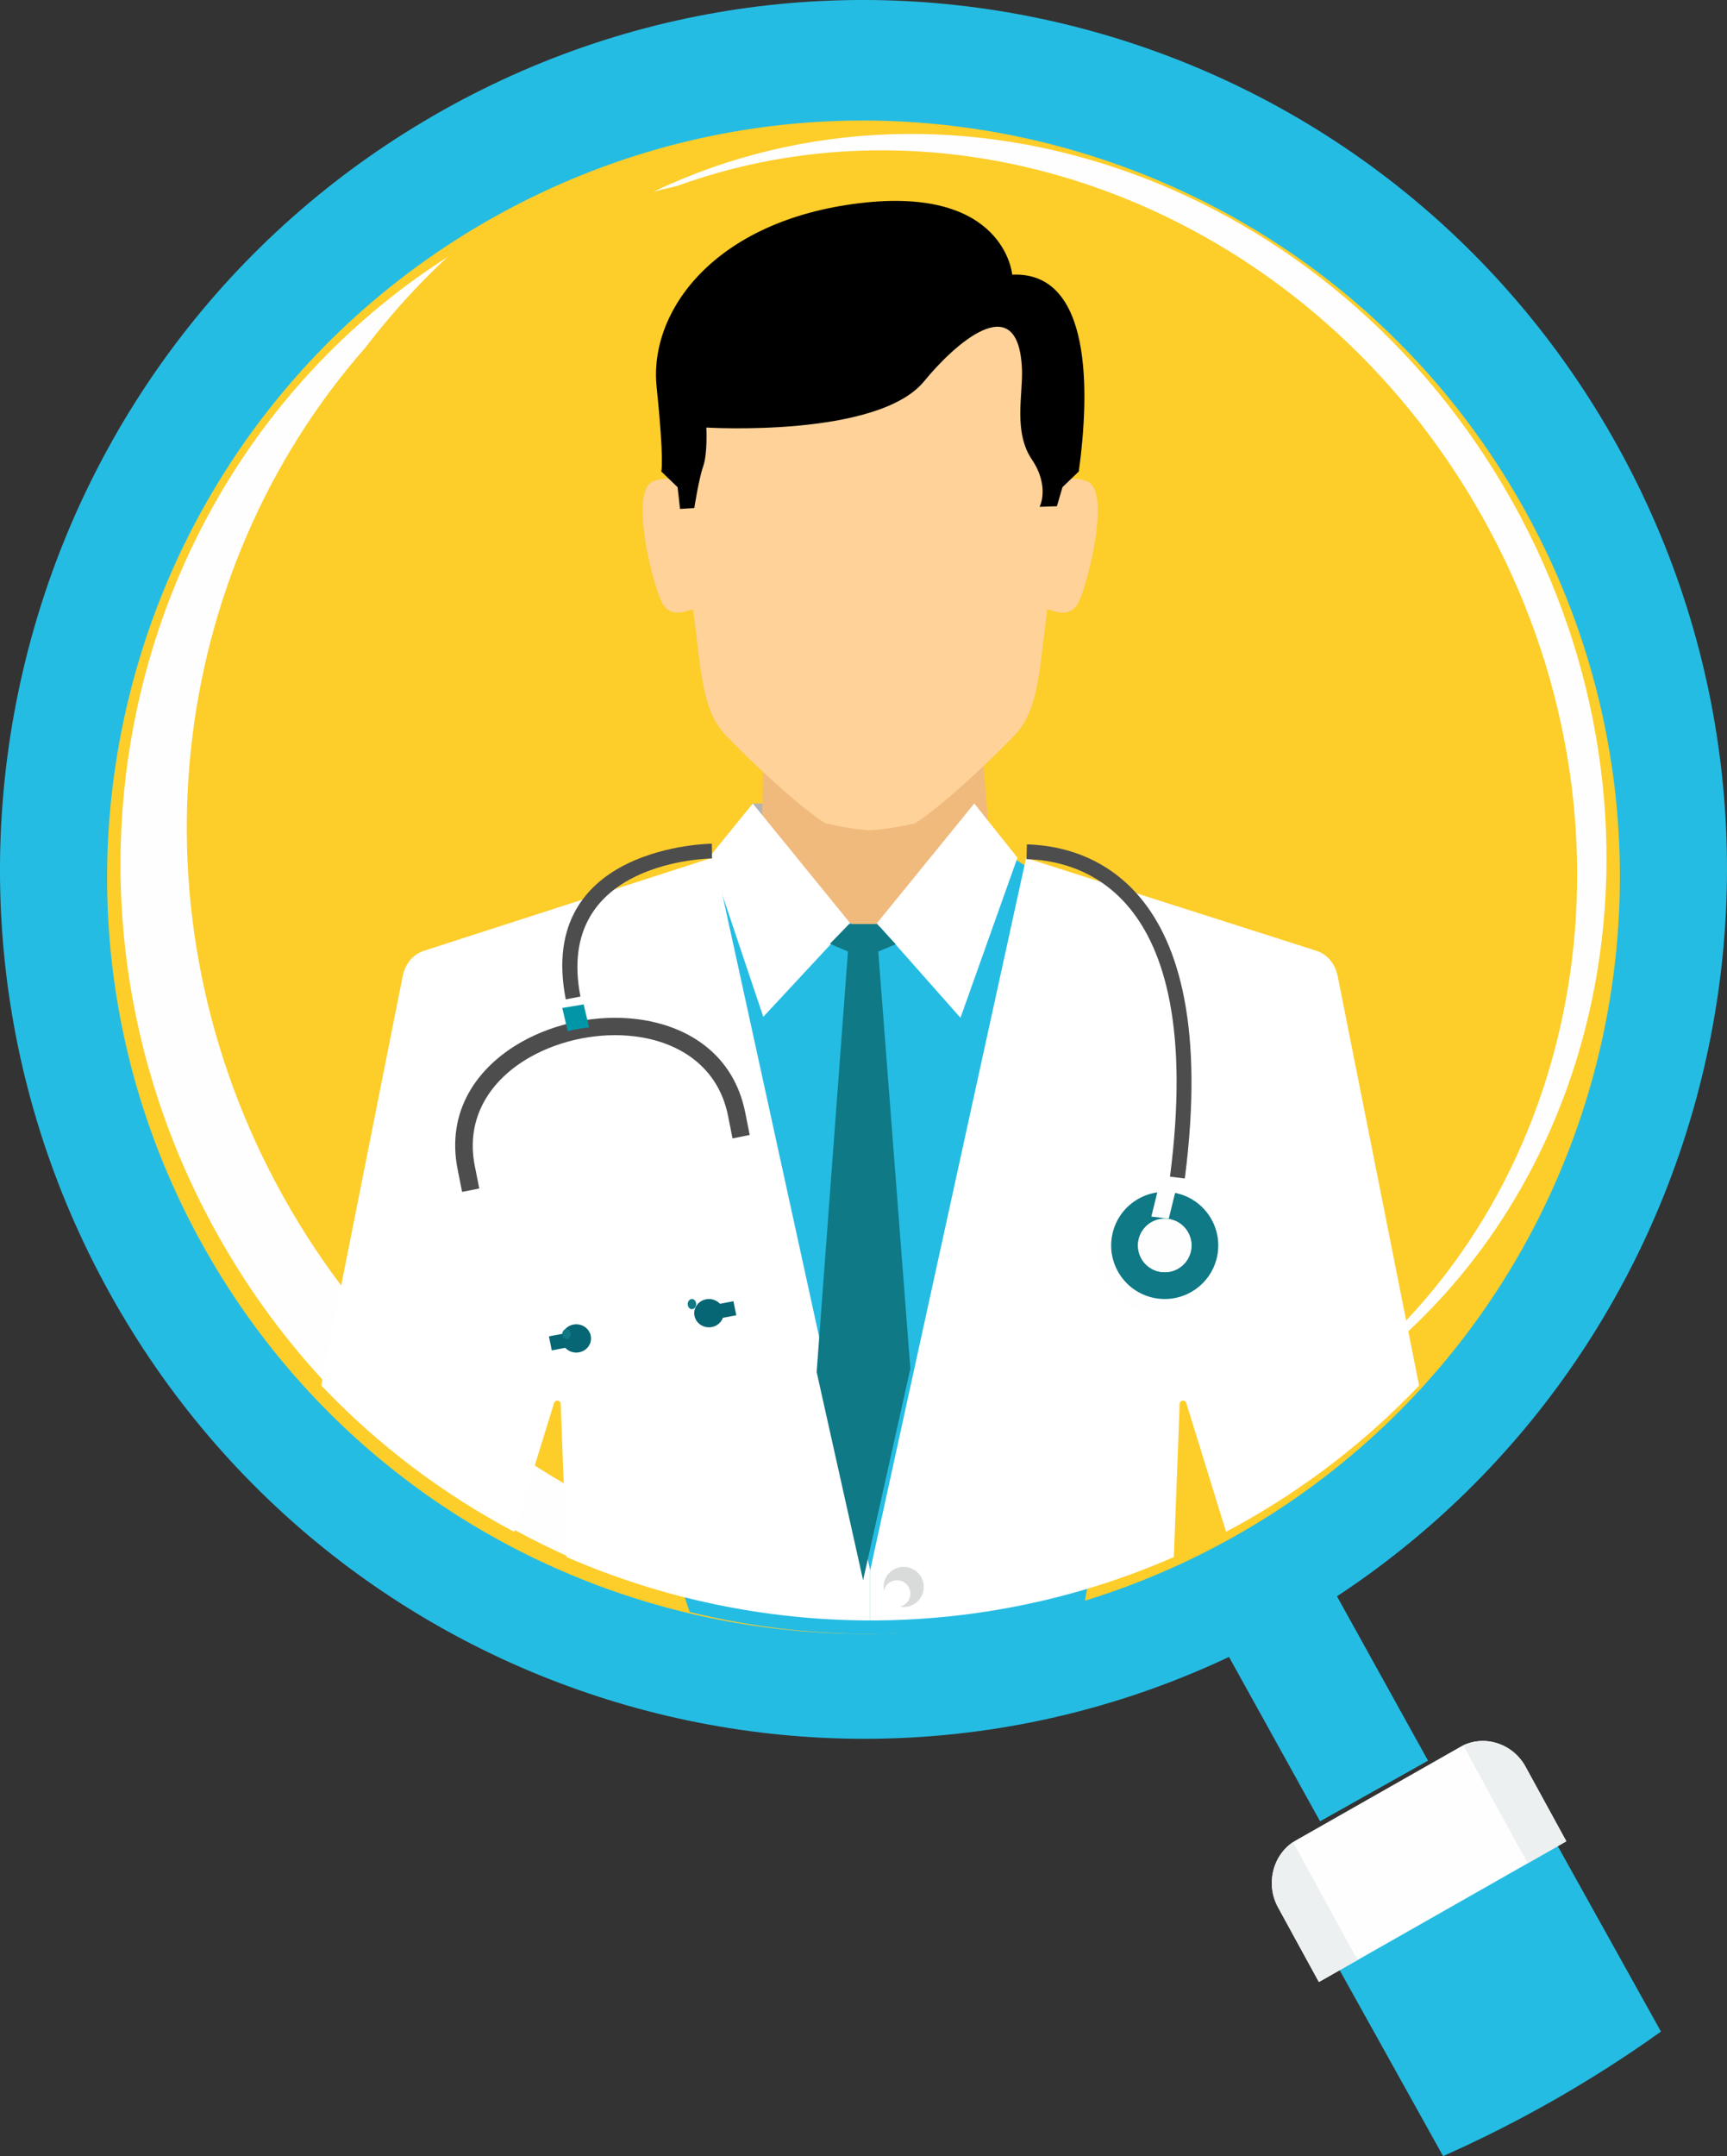 <svg height="161" viewBox="0 0 129 161" width="129" xmlns="http://www.w3.org/2000/svg"><rect x="0" y="0" width="129" height="161" fill="#333333" stroke="none"/><g fill="none" transform=""><g fill="#25bce3"><path d="m99.65 118.808 7.018 12.664-8.065 4.528-7.018-12.664c1.352-.721 2.705-1.459 4.058-2.219 1.353-.76 2.687-1.529 4.007-2.31z"/><path d="m33.084 8.233c31.104-17.462 70.386-6.238 87.736 25.068 17.349 31.306 6.198 70.843-24.906 88.305-31.104 17.462-70.384 6.239-87.734-25.067-17.35-31.306-6.2-70.844 24.904-88.305z"/></g><path d="m36.982 16.165c27.246-15.197 61.655-5.43 76.852 21.816 15.198 27.246 5.43 61.655-21.815 76.852-27.247 15.198-61.655 5.43-76.853-21.815-15.197-27.246-5.43-61.656 21.817-76.854z" fill="#fdcd2a"/><path d="m124.067 151.702-8.365-15.029c-.863-1.551-2.814-2.127-4.318-1.287l-10.864 6.074c-1.502.84-2.034 2.813-1.175 4.358l8.449 15.182c5.755-2.556 11.204-5.676 16.273-9.298z" fill="#25bce3"/><path d="m117 137.493-3.048-5.569c-.975-1.781-3.173-2.448-4.879-1.478l-12.277 6.978c-1.704.969-2.303 3.227-1.329 5.007l3.049 5.57z" fill="#fefefe"/><path d="m117 137.493-3.048-5.57c-.933-1.706-2.988-2.388-4.659-1.593l4.819 8.804zm-20.415.062c-1.541 1.029-2.051 3.17-1.118 4.875l3.049 5.57 2.887-1.641z" fill="#ecf0f1"/><g fill="#fefefe" transform="translate(9 10)"><path d="m78.355 105.842c-25.469 12.233-56.753 2.061-71.131-23.702-14.379-25.763-6.604-57.71 17.193-72.941-2.24 2.082-4.275 4.336-6.103 6.729-14.792 16.815-17.983 42.229-6.138 63.451 11.844 21.221 35.157 31.861 57.244 28.117 2.998-.296 5.986-.844 8.935-1.654z"/><path d="m89.998 94.234c21.019-13.546 27.364-42.774 13.985-66.745-13.378-23.971-41.595-33.931-64.172-23.174.575-.151 1.154-.29 1.731-.418 21.832-7.931 47.636 2.211 60.25 24.814 12.614 22.601 7.692 49.873-10.53 64.272-.414.424-.835.842-1.265 1.251z"/></g><path d="m56.137 60h16.771l.092 1.183-8.196 12.817-8.804-12.944z" fill="#b3b3b3"/><path d="m57.027 56.367-.145 7.063-11.882 6.552v24.018h20.001 19.999v-24.018l-11.042-6.922-.606-7.06z" fill="#f0ba7d"/><path d="m51.272 36.711s-.679-1.505-2.504-.758c-1.824.745.083 8.178.779 9.214.697 1.036 1.818.378 2.227.338.581 4.431.632 7.485 2.394 9.352 1.667 1.77 5.486 5.375 7.497 6.632 1.363.289 2.378.46 3.334.511.956-.051 1.973-.222 3.335-.511 2.011-1.257 5.83-4.863 7.497-6.632 1.761-1.868 1.813-4.922 2.393-9.352.409.04 1.53.699 2.227-.338.698-1.037 2.605-8.469.779-9.214-1.825-.746-2.504.758-2.504.758s1.803-5.836-1.402-11.581c-2.197-3.938-7.208-5.981-12.325-6.13-5.118.15-10.128 2.192-12.325 6.13-3.205 5.746-1.402 11.581-1.402 11.581z" fill="#fed298"/><path d="m50.648 66.208 2.841-1.127 2.289-2.073 8.083 6.178h2.013l8.086-6.186 5.129 3.208 8.912 15.266-6.976 38.141c-9.766 2.959-19.951 3.11-29.511.755l-12.513-37.677z" fill="#25bce3"/><g fill="#fff" transform="translate(53 60)"><path d="m23 4.046-3.226-4.046-7.276 8.944 6.245 7.056z"/><path d="m0 3.974 3.231-3.974 7.277 8.944-6.493 6.984z"/></g><g fill="#fff" transform="translate(24 64)"><path d="m29.348 0-21.662 6.99c-.881.284-1.434 1.027-1.613 1.929l-6.073 30.541c4.233 4.457 9.115 8.122 14.414 10.928l2.972-9.623c.036-.117.149-.19.273-.176.122.015.216.112.223.235l.434 11.442c7.126 3.102 14.858 4.727 22.683 4.735v-3.743z"/><path d="m52.645.071 21.668 6.92c.883.282 1.433 1.027 1.613 1.929l6.074 30.543c-3.853 4.048-8.382 7.59-13.542 10.445-.291.161-.584.315-.877.471l-2.969-9.614c-.037-.117-.15-.191-.273-.176-.123.015-.216.112-.223.236l-.433 11.441c-7.332 3.209-15.051 4.741-22.683 4.735v-3.743z"/></g><path d="m67.5 117c-.828 0-1.5.671-1.5 1.499 0 .83.672 1.501 1.5 1.501s1.5-.671 1.5-1.501c0-.827-.672-1.499-1.5-1.499z" fill="#d9dada"/><path d="m77.654 37.846 1.293-.043.416-1.425 1.219-1.174c.804-5.851 1.042-14.958-4.973-14.695 0 0-.543-6.641-11.393-5.339-10.851 1.303-15.755 8.065-15.17 13.709.585 5.642.348 6.326.348 6.326l1.219 1.174.183 1.622 1.065-.064s.333-2.171.667-3.126c.335-.955.23-2.886.23-2.886s12.816.788 16.279-3.465c2.139-2.626 7.051-7.178 7.3-.874.073 1.869-.646 4.67.73 6.71 1.379 2.039.586 3.553.586 3.553z" fill="#000"/><path d="m64.47 118 3.53-15.801-2.398-31.148 1.306-.542-1.397-1.509h-2.085l-1.433 1.474 1.345.577-2.338 31.4z" fill="#0f7986"/><path d="m67.001 118c-.553 0-1.001.447-1.001.999 0 .553.448 1.001 1.001 1.001.551 0 .999-.448.999-1.001 0-.552-.448-.999-.999-.999z" fill="#fff"/><path d="m85.735 97.934c-2.449-.422-4.092-2.751-3.668-5.199.423-2.448 2.75-4.091 5.199-3.668 2.449.423 4.091 2.752 3.668 5.2-.422 2.447-2.751 4.09-5.199 3.667z" fill="#fefefe"/><path d="m86.32 96.941c-2.177-.375-3.637-2.444-3.261-4.621.376-2.177 2.445-3.637 4.621-3.261 2.177.376 3.636 2.445 3.261 4.622-.376 2.177-2.445 3.636-4.621 3.26z" fill="#0f7986"/><path d="m86.66 94.97c-1.088-.188-1.818-1.223-1.63-2.311.187-1.088 1.223-1.817 2.31-1.63 1.089.189 1.819 1.222 1.631 2.311-.187 1.088-1.222 1.818-2.311 1.63z" fill="#ebecec"/><path d="m86 90.843 1.302.157.698-2.842-1.3-.158z" fill="#fefefe"/><path d="m53.834 98.353 1.837-.363c.781-.154 1.427-.613 1.839-1.228.412-.614.59-1.385.435-2.163l-2.16-10.853c-.815-4.095-4.028-6.184-7.699-6.647-1.407-.177-2.882-.113-4.311.17-1.43.282-2.816.783-4.048 1.483-3.208 1.821-5.37 4.971-4.553 9.073l2.16 10.853c.154.779.615 1.422 1.231 1.833h.002c.617.411 1.389.589 2.169.434l1.835-.363-.15-.755-1.836.363c-.572.113-1.14-.017-1.591-.318-.452-.303-.79-.774-.904-1.345l-2.16-10.854c-.741-3.722 1.24-6.59 4.175-8.256 1.159-.66 2.468-1.133 3.818-1.4 1.351-.267 2.741-.327 4.066-.16 3.36.424 6.299 2.322 7.038 6.037l2.161 10.853c.113.569-.018 1.135-.32 1.585-.303.451-.776.788-1.349.901l-1.837.363z" fill="#fff"/><path d="m56 84.751-.336-1.684c-.855-4.292-4.218-6.481-8.058-6.964-1.459-.183-2.987-.117-4.468.174-1.481.293-2.919.812-4.196 1.537-3.357 1.905-5.616 5.201-4.76 9.501l.335 1.686 1.284-.254-.336-1.686c-.727-3.654 1.227-6.476 4.119-8.117 1.157-.656 2.461-1.127 3.808-1.393 1.347-.266 2.734-.326 4.055-.16 3.312.417 6.208 2.282 6.935 5.929l.335 1.686z" fill="#4d4d4d"/><g fill="#076673" transform="translate(41 97)"><path d="m.217 3.836 1.004-.191c.252.271.641.41 1.039.335.597-.113.985-.67.866-1.243-.118-.571-.698-.943-1.296-.83-.397.076-.702.347-.826.691l-1.003.191z"/><path d="m14 1.213-1.002.191c-.125.342-.43.614-.827.69-.597.113-1.176-.259-1.294-.832-.118-.571.269-1.127.865-1.241.398-.076.788.065 1.039.335l1.003-.191z"/></g><path d="m44 76.716-.402-1.716-.799.134-.799.134.407 1.732c.305-.075.613-.139.924-.191.221-.037.445-.068.669-.093z" fill="#0096a7"/><g fill="#0f7986" transform="translate(42 97)"><path d="m.376 2.993c.171-.041.282-.241.247-.446-.034-.205-.199-.339-.37-.299-.17.042-.281.241-.248.446.034.205.2.338.37.298z"/><path d="m9.747.75c.17-.04.281-.239.247-.444-.034-.206-.199-.339-.37-.298-.171.041-.282.24-.248.446.034.205.2.338.371.297z"/></g><path d="m86.66 94.971c-1.088-.188-1.819-1.223-1.63-2.311.188-1.088 1.222-1.818 2.31-1.63 1.088.188 1.818 1.222 1.631 2.31-.188 1.088-1.224 1.819-2.311 1.631z" fill="#fefefe"/><g fill="#4d4d4d" transform="translate(42 63)"><path d="m11.184 1.103c-.034.001-11.82.097-9.828 10.311l-1.097.208c-2.244-11.515 10.875-11.621 10.913-11.622z"/><path d="m34.704.052c1.922.052 5.64.571 8.501 4.018 2.8 3.374 4.763 9.57 3.295 20.93l-1.106-.138c1.421-10.995-.414-16.916-3.05-20.09-2.574-3.103-5.931-3.57-7.667-3.617z"/></g></g></svg>